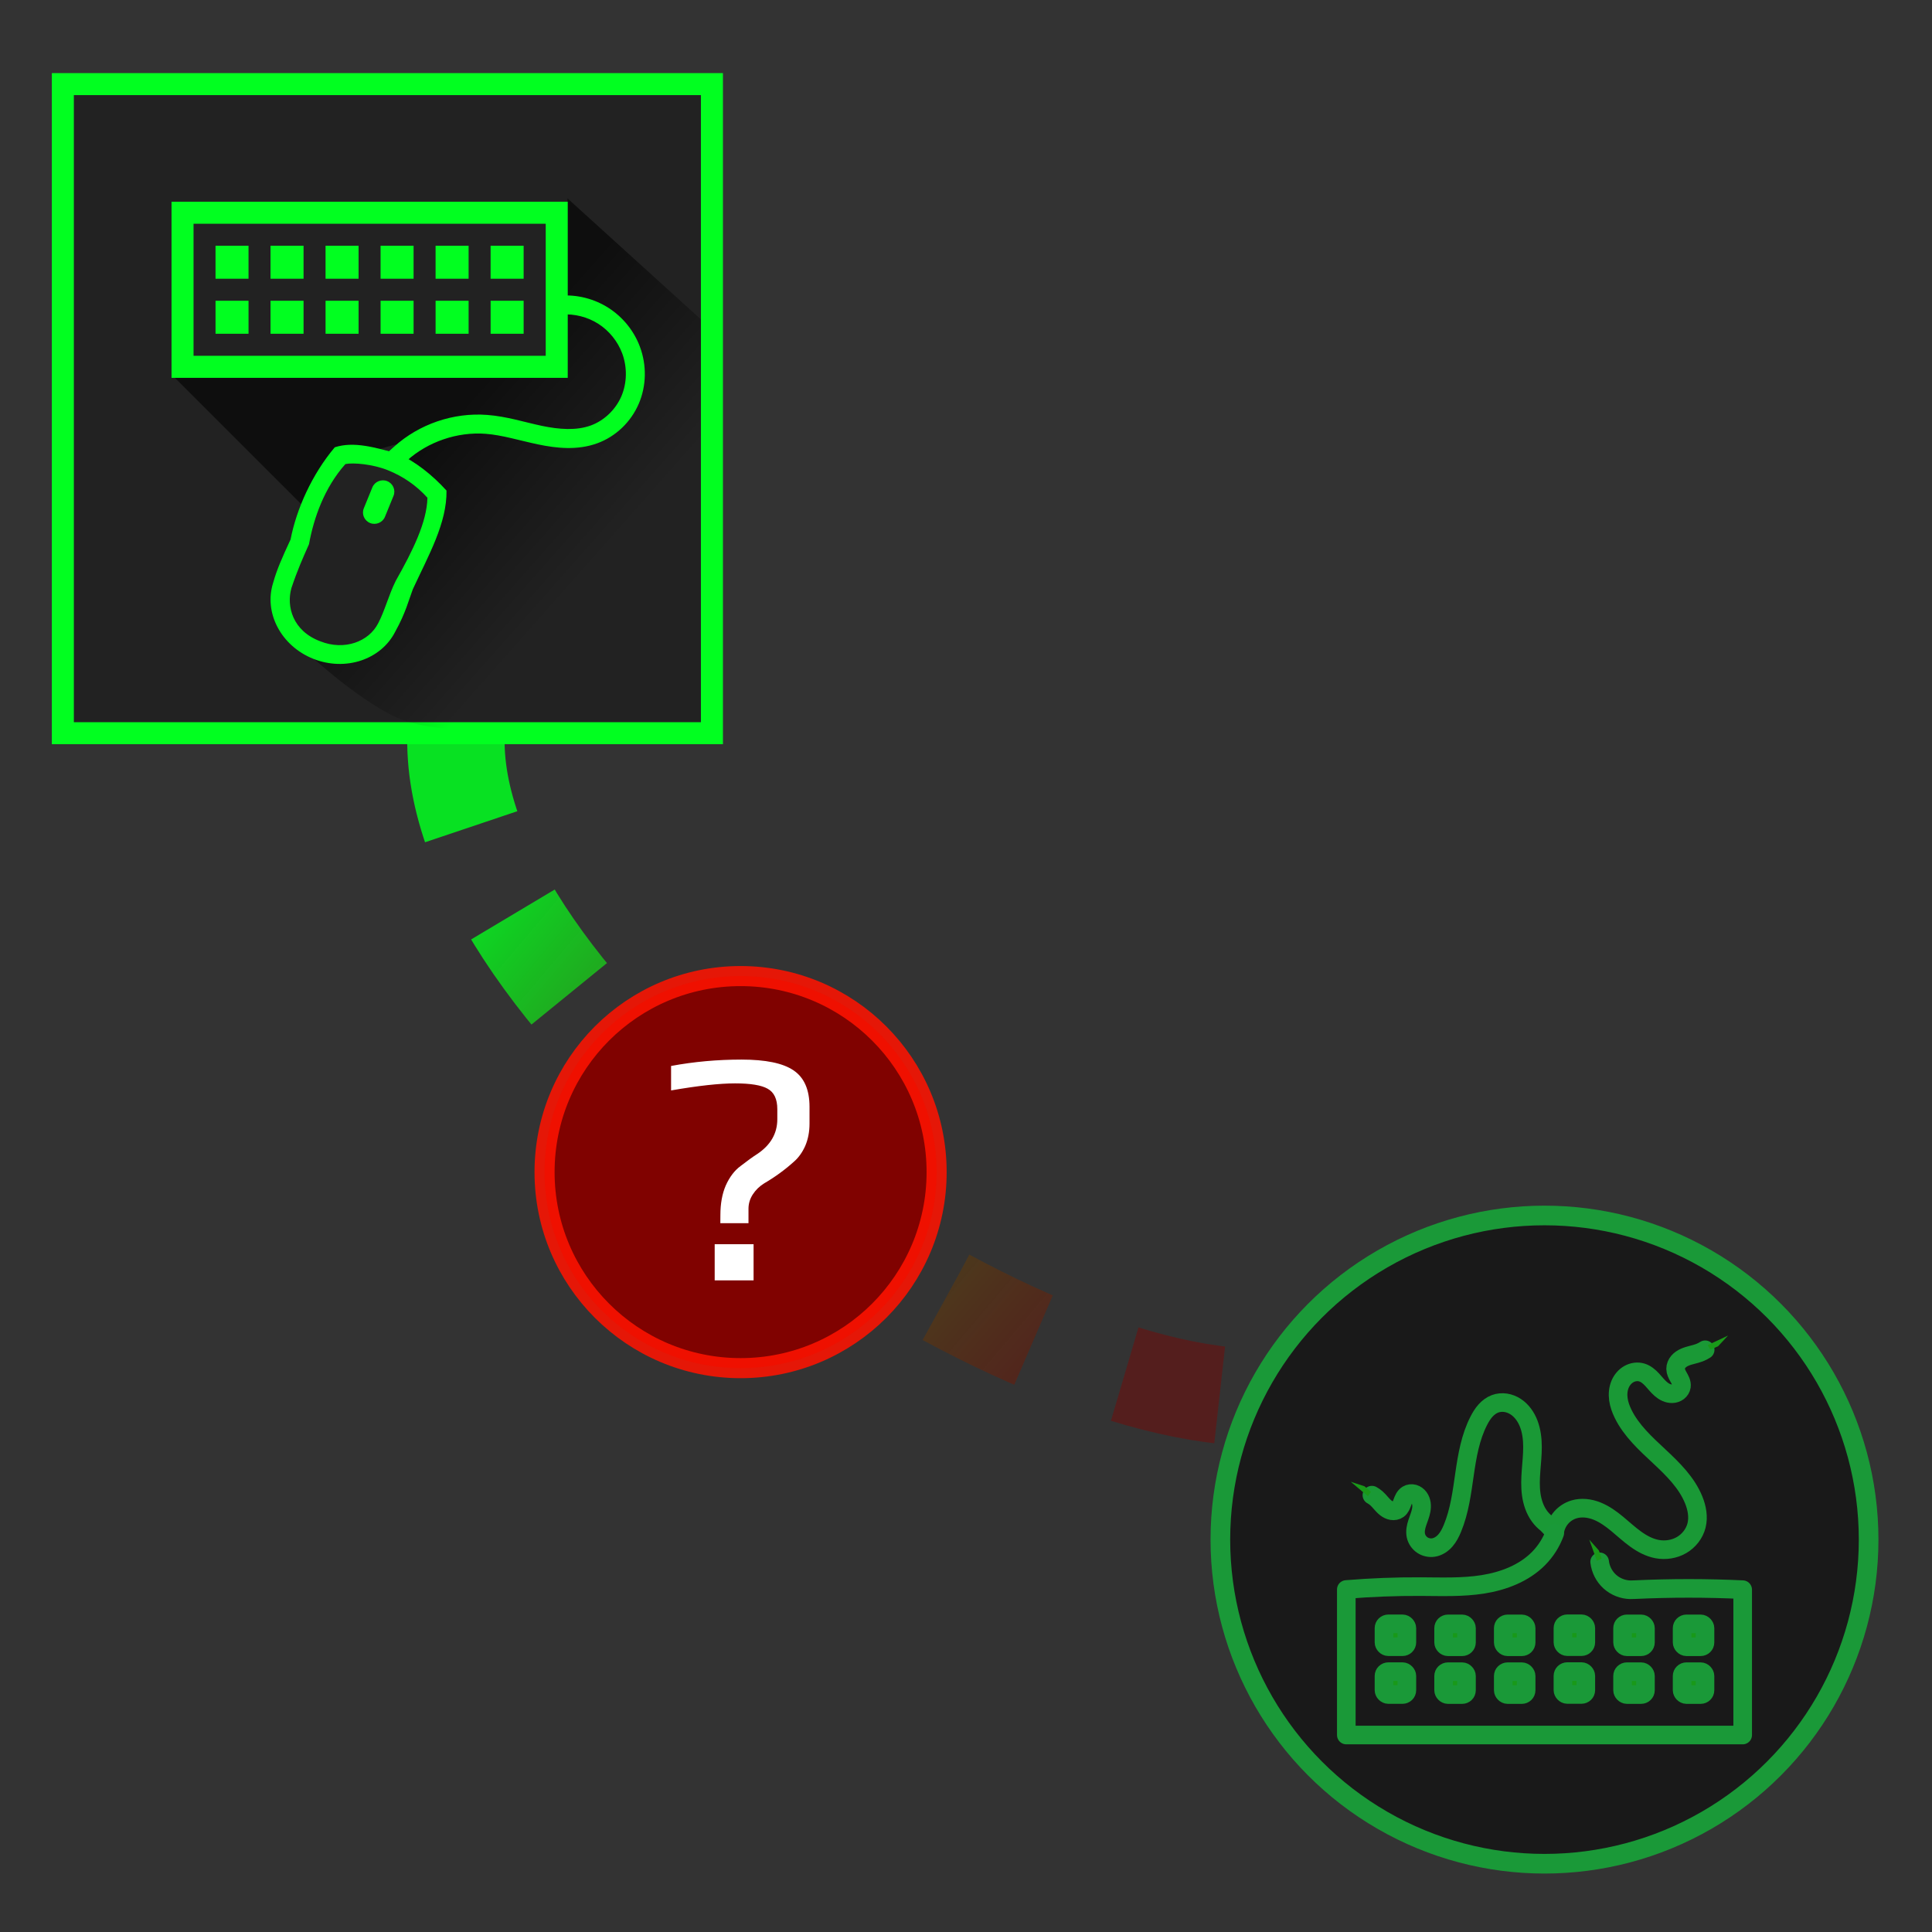 <?xml version="1.0" encoding="UTF-8" standalone="no"?>
<!-- Created with Inkscape (http://www.inkscape.org/) -->

<svg
   xmlns:dc="http://purl.org/dc/elements/1.1/"
   xmlns:cc="http://creativecommons.org/ns#"
   xmlns:rdf="http://www.w3.org/1999/02/22-rdf-syntax-ns#"
   xmlns:svg="http://www.w3.org/2000/svg"
   xmlns="http://www.w3.org/2000/svg"
   xmlns:xlink="http://www.w3.org/1999/xlink"
   xmlns:sodipodi="http://sodipodi.sourceforge.net/DTD/sodipodi-0.dtd"
   xmlns:inkscape="http://www.inkscape.org/namespaces/inkscape"
   width="150"
   height="150"
   viewBox="0 0 39.688 39.688"
   version="1.1"
   id="svg8"
   inkscape:version="0.92.3 (unknown)"
   sodipodi:docname="daemon-missing.svg">
  <rect x="0" y="0" width="39.688" height="39.688" fill="#333333" stroke="none"/>
  <defs
     id="defs2">
    <linearGradient
       inkscape:collect="always"
       id="linearGradient1676">
      <stop
         style="stop-color:#01ff20;stop-opacity:1"
         offset="0"
         id="stop1672" />
      <stop
         style="stop-color:#800200;stop-opacity:0.502"
         offset="1"
         id="stop1674" />
    </linearGradient>
    <inkscape:path-effect
       is_visible="true"
       id="path-effect4835"
       effect="spiro" />
    <inkscape:path-effect
       is_visible="true"
       id="path-effect4745"
       effect="spiro" />
    <marker
       inkscape:isstock="true"
       style="overflow:visible"
       id="Arrow1Lstart"
       refX="0"
       refY="0"
       orient="auto"
       inkscape:stockid="Arrow1Lstart">
      <path
         inkscape:connector-curvature="0"
         transform="matrix(0.8,0,0,0.8,10,0)"
         style="fill:#00ff00;fill-opacity:1;fill-rule:evenodd;stroke:#000000;stroke-width:1pt;stroke-opacity:1"
         d="M 0,0 5,-5 -12.5,0 5,5 0,0 Z"
         id="path4461" />
    </marker>
    <inkscape:path-effect
       is_visible="true"
       id="path-effect4224"
       effect="spiro" />
    <inkscape:path-effect
       is_visible="true"
       id="path-effect4161"
       effect="spiro" />
    <inkscape:path-effect
       is_visible="true"
       id="path-effect4161-4"
       effect="spiro" />
    <inkscape:path-effect
       is_visible="true"
       id="path-effect4161-4-5"
       effect="spiro" />
    <inkscape:path-effect
       is_visible="true"
       id="path-effect4745-0"
       effect="spiro" />
    <inkscape:path-effect
       is_visible="true"
       id="path-effect4745-00"
       effect="spiro" />
    <inkscape:path-effect
       is_visible="true"
       id="path-effect4161-4-0"
       effect="spiro" />
    <inkscape:path-effect
       is_visible="true"
       id="path-effect4835-7"
       effect="spiro" />
    <inkscape:path-effect
       is_visible="true"
       id="path-effect4745-5"
       effect="spiro" />
    <marker
       inkscape:isstock="true"
       style="overflow:visible"
       id="Arrow1Lstart-3"
       refX="0"
       refY="0"
       orient="auto"
       inkscape:stockid="Arrow1Lstart">
      <path
         inkscape:connector-curvature="0"
         transform="matrix(0.8,0,0,0.8,10,0)"
         style="fill:#00ff00;fill-opacity:1;fill-rule:evenodd;stroke:#000000;stroke-width:1pt;stroke-opacity:1"
         d="M 0,0 5,-5 -12.5,0 5,5 0,0 Z"
         id="path4461-5" />
    </marker>
    <inkscape:path-effect
       is_visible="true"
       id="path-effect4224-6"
       effect="spiro" />
    <inkscape:path-effect
       is_visible="true"
       id="path-effect4161-2"
       effect="spiro" />
    <inkscape:path-effect
       is_visible="true"
       id="path-effect4161-4-9"
       effect="spiro" />
    <inkscape:path-effect
       is_visible="true"
       id="path-effect4161-4-5-1"
       effect="spiro" />
    <inkscape:path-effect
       is_visible="true"
       id="path-effect4745-0-2"
       effect="spiro" />
    <inkscape:path-effect
       is_visible="true"
       id="path-effect4745-00-7"
       effect="spiro" />
    <inkscape:path-effect
       is_visible="true"
       id="path-effect4161-4-0-0"
       effect="spiro" />
    <inkscape:path-effect
       is_visible="true"
       id="path-effect4161-2-7"
       effect="spiro" />
    <inkscape:path-effect
       is_visible="true"
       id="path-effect4161-4-9-8"
       effect="spiro" />
    <inkscape:path-effect
       is_visible="true"
       id="path-effect4224-6-4"
       effect="spiro" />
    <inkscape:path-effect
       is_visible="true"
       id="path-effect4745-5-5"
       effect="spiro" />
    <inkscape:path-effect
       is_visible="true"
       id="path-effect4745-0-2-0"
       effect="spiro" />
    <inkscape:path-effect
       is_visible="true"
       id="path-effect4745-00-7-3"
       effect="spiro" />
    <linearGradient
       id="linearGradient4555">
      <stop
         offset="0"
         style="stop-color:#01ff1e;stop-opacity:1"
         id="stop4557" />
      <stop
         offset="1"
         style="stop-color:#5a5a5a"
         id="stop4559" />
    </linearGradient>
    <inkscape:perspective
       id="perspective4436"
       inkscape:persp3d-origin="141.00001 : 93.999997 : 1"
       inkscape:vp_z="282.00003 : 141 : 1"
       inkscape:vp_y="0 : 1000 : 0"
       inkscape:vp_x="0 : 141 : 1"
       sodipodi:type="inkscape:persp3d" />
    <inkscape:path-effect
       is_visible="true"
       id="path-effect4343"
       effect="spiro" />
    <inkscape:path-effect
       is_visible="true"
       id="path-effect4319"
       effect="spiro" />
    <inkscape:path-effect
       is_visible="true"
       id="path-effect4315"
       effect="spiro" />
    <linearGradient
       inkscape:collect="always"
       id="linearGradient4616">
      <stop
         style="stop-color:#ff0000;stop-opacity:1"
         offset="0"
         id="stop4618" />
      <stop
         id="stop4620"
         offset="0.25"
         style="stop-color:#ffff00;stop-opacity:1" />
      <stop
         id="stop4622"
         offset="0.5"
         style="stop-color:#00ffff;stop-opacity:1" />
      <stop
         style="stop-color:#0000ff;stop-opacity:1"
         offset="0.75"
         id="stop4624" />
      <stop
         style="stop-color:#ff00ff;stop-opacity:1"
         offset="1"
         id="stop4626" />
    </linearGradient>
    <marker
       inkscape:isstock="true"
       style="overflow:visible"
       id="marker4576"
       refX="0.0"
       refY="0.0"
       orient="auto"
       inkscape:stockid="DotL">
      <path
         transform="scale(0.8) translate(7.4, 1)"
         style="fill-rule:evenodd;stroke:#000000;stroke-width:1.0pt"
         d="M -2.5,-1.0 C -2.5,1.76 -4.74,4.0 -7.5,4.0 C -10.26,4.0 -12.5,1.76 -12.5,-1.0 C -12.5,-3.76 -10.26,-6.0 -7.5,-6.0 C -4.74,-6.0 -2.5,-3.76 -2.5,-1.0 z "
         id="path4578" />
    </marker>
    <marker
       inkscape:isstock="true"
       style="overflow:visible"
       id="DotL"
       refX="0.0"
       refY="0.0"
       orient="auto"
       inkscape:stockid="DotL">
      <path
         transform="scale(0.8) translate(7.4, 1)"
         style="fill-rule:evenodd;stroke:#000000;stroke-width:1.0pt"
         d="M -2.5,-1.0 C -2.5,1.76 -4.74,4.0 -7.5,4.0 C -10.26,4.0 -12.5,1.76 -12.5,-1.0 C -12.5,-3.76 -10.26,-6.0 -7.5,-6.0 C -4.74,-6.0 -2.5,-3.76 -2.5,-1.0 z "
         id="path4286" />
    </marker>
    <marker
       inkscape:isstock="true"
       style="overflow:visible;"
       id="Arrow1Lend"
       refX="0.0"
       refY="0.0"
       orient="auto"
       inkscape:stockid="Arrow1Lend">
      <path
         transform="scale(0.8) rotate(180) translate(12.5,0)"
         style="fill-rule:evenodd;stroke:#000000;stroke-width:1.0pt;"
         d="M 0.0,0.0 L 5.0,-5.0 L -12.5,0.0 L 5.0,5.0 L 0.0,0.0 z "
         id="path4228" />
    </marker>
    <marker
       inkscape:isstock="true"
       style="overflow:visible"
       id="marker4496"
       refX="0.0"
       refY="0.0"
       orient="auto"
       inkscape:stockid="Arrow1Lstart">
      <path
         transform="scale(0.8) translate(12.5,0)"
         style="fill-rule:evenodd;stroke:#000000;stroke-width:1.0pt"
         d="M 0.0,0.0 L 5.0,-5.0 L -12.5,0.0 L 5.0,5.0 L 0.0,0.0 z "
         id="path4498" />
    </marker>
    <marker
       inkscape:isstock="true"
       style="overflow:visible"
       id="marker4481"
       refX="0.0"
       refY="0.0"
       orient="auto"
       inkscape:stockid="Arrow1Lstart">
      <path
         transform="scale(0.8) translate(12.5,0)"
         style="fill-rule:evenodd;stroke:#000000;stroke-width:1.0pt"
         d="M 0.0,0.0 L 5.0,-5.0 L -12.5,0.0 L 5.0,5.0 L 0.0,0.0 z "
         id="path4225" />
    </marker>
    <inkscape:path-effect
       is_visible="true"
       id="path-effect4835-6"
       effect="spiro" />
    <inkscape:path-effect
       is_visible="true"
       id="path-effect4745-1"
       effect="spiro" />
    <marker
       inkscape:isstock="true"
       style="overflow:visible"
       id="Arrow1Lstart-0"
       refX="0"
       refY="0"
       orient="auto"
       inkscape:stockid="Arrow1Lstart">
      <path
         inkscape:connector-curvature="0"
         transform="matrix(0.8,0,0,0.8,10,0)"
         style="fill:#00ff00;fill-opacity:1;fill-rule:evenodd;stroke:#000000;stroke-width:1pt;stroke-opacity:1"
         d="M 0,0 5,-5 -12.5,0 5,5 0,0 Z"
         id="path4461-6" />
    </marker>
    <inkscape:path-effect
       is_visible="true"
       id="path-effect4224-3"
       effect="spiro" />
    <inkscape:path-effect
       is_visible="true"
       id="path-effect4161-20"
       effect="spiro" />
    <inkscape:path-effect
       is_visible="true"
       id="path-effect4161-4-6"
       effect="spiro" />
    <inkscape:path-effect
       is_visible="true"
       id="path-effect4161-4-5-15"
       effect="spiro" />
    <inkscape:path-effect
       is_visible="true"
       id="path-effect4745-0-5"
       effect="spiro" />
    <inkscape:path-effect
       is_visible="true"
       id="path-effect4745-00-4"
       effect="spiro" />
    <inkscape:path-effect
       is_visible="true"
       id="path-effect4161-4-0-7"
       effect="spiro" />
    <linearGradient
       id="linearGradient4190">
      <stop
         id="stop4192"
         offset="0" />
      <stop
         id="stop4194"
         style="stop-opacity:0"
         offset="1" />
    </linearGradient>
    <linearGradient
       id="linearGradient7603">
      <stop
         id="stop7605"
         style="stop-color:#afafaf"
         offset="0" />
      <stop
         id="stop7607"
         style="stop-color:#5a5a5a"
         offset="1" />
    </linearGradient>
    <linearGradient
       id="linearGradient4135"
       y2="44.5"
       xlink:href="#linearGradient7603"
       gradientUnits="userSpaceOnUse"
       x2="24.5"
       y1="3"
       x1="24.5" />
    <radialGradient
       id="radialGradient4143"
       gradientUnits="userSpaceOnUse"
       cy="10.895"
       cx="23.528"
       gradientTransform="matrix(1.389,-2.8719e-7,4.4279e-7,2.141,-9.15,-13.541)"
       r="2.5">
      <stop
         id="stop4576"
         style="stop-color:#828282"
         offset="0" />
      <stop
         id="stop4578"
         style="stop-color:#646662"
         offset="1" />
    </radialGradient>
    <radialGradient
       id="radialGradient4172"
       gradientUnits="userSpaceOnUse"
       cy="16.539"
       cx="16.184"
       gradientTransform="matrix(4.319,-0.086,0.06,3.042,-54.725,-36.555)"
       r="13.477">
      <stop
         id="stop6546"
         style="stop-color:#fafafa"
         offset="0" />
      <stop
         id="stop6548"
         style="stop-color:#c8c8c8"
         offset="1" />
    </radialGradient>
    <linearGradient
       id="linearGradient4174"
       y2="45"
       xlink:href="#linearGradient7603"
       gradientUnits="userSpaceOnUse"
       x2="24.5"
       y1="3"
       x1="24.559" />
    <linearGradient
       xlink:href="#linearGradient4616"
       gradientTransform="translate(-3.221,-4.985)"
       id="linearGradient4188"
       y2="44"
       gradientUnits="userSpaceOnUse"
       x2="24.559"
       y1="4.11"
       x1="23.823">
      <stop
         id="stop6969"
         style="stop-color:#fff"
         offset="0" />
      <stop
         id="stop6971"
         style="stop-color:#fff;stop-opacity:0"
         offset="1" />
    </linearGradient>
    <linearGradient
       id="linearGradient4198"
       y2="34"
       xlink:href="#linearGradient4190"
       gradientUnits="userSpaceOnUse"
       x2="13"
       y1="33"
       x1="16" />
    <linearGradient
       id="linearGradient4206"
       y2="34"
       xlink:href="#linearGradient4190"
       gradientUnits="userSpaceOnUse"
       x2="36"
       y1="33.05"
       x1="32.99" />
    <radialGradient
       id="radialGradient3626"
       xlink:href="#linearGradient4190"
       gradientUnits="userSpaceOnUse"
       cy="34.157"
       cx="4.602"
       gradientTransform="matrix(1,0,0,0.746,0,8.687)"
       r="8.341" />
    <linearGradient
       gradientTransform="matrix(0.799,0,0,0.799,169.741,1042.388)"
       x1="23.823"
       y1="4.11"
       x2="24.559"
       gradientUnits="userSpaceOnUse"
       y2="44"
       id="linearGradient4188-6">
      <stop
         offset="0"
         style="stop-color:#fff"
         id="stop6969-2" />
      <stop
         offset="1"
         style="stop-color:#fff;stop-opacity:0"
         id="stop6971-6" />
    </linearGradient>
    <radialGradient
       r="2.5"
       gradientTransform="matrix(2.072,-4.2835592e-7,6.6043984e-7,3.194,85.291,997.872)"
       cx="23.528"
       cy="10.895"
       gradientUnits="userSpaceOnUse"
       id="radialGradient4143-8">
      <stop
         offset="0"
         style="stop-color:#828282"
         id="stop4576-7" />
      <stop
         offset="1"
         style="stop-color:#646662"
         id="stop4578-9" />
    </radialGradient>
    <linearGradient
       x1="24.5"
       y1="3"
       x2="24.5"
       gradientUnits="userSpaceOnUse"
       xlink:href="#linearGradient4555"
       y2="44.5"
       id="linearGradient4135-2"
       gradientTransform="matrix(1.492,0,0,1.492,98.939,1018.069)" />
    <inkscape:perspective
       id="perspective4436-3"
       inkscape:persp3d-origin="141.00001 : 93.999997 : 1"
       inkscape:vp_z="282.00003 : 141 : 1"
       inkscape:vp_y="0 : 1000 : 0"
       inkscape:vp_x="0 : 141 : 1"
       sodipodi:type="inkscape:persp3d" />
    <inkscape:path-effect
       is_visible="true"
       id="path-effect4343-7"
       effect="spiro" />
    <inkscape:path-effect
       is_visible="true"
       id="path-effect4319-4"
       effect="spiro" />
    <inkscape:path-effect
       is_visible="true"
       id="path-effect4315-5"
       effect="spiro" />
    <marker
       inkscape:isstock="true"
       style="overflow:visible"
       id="marker4576-4"
       refX="0.0"
       refY="0.0"
       orient="auto"
       inkscape:stockid="DotL">
      <path
         transform="scale(0.8) translate(7.4, 1)"
         style="fill-rule:evenodd;stroke:#000000;stroke-width:1.0pt"
         d="M -2.5,-1.0 C -2.5,1.76 -4.74,4.0 -7.5,4.0 C -10.26,4.0 -12.5,1.76 -12.5,-1.0 C -12.5,-3.76 -10.26,-6.0 -7.5,-6.0 C -4.74,-6.0 -2.5,-3.76 -2.5,-1.0 z "
         id="path4578-3" />
    </marker>
    <marker
       inkscape:isstock="true"
       style="overflow:visible"
       id="DotL-0"
       refX="0.0"
       refY="0.0"
       orient="auto"
       inkscape:stockid="DotL">
      <path
         transform="scale(0.8) translate(7.4, 1)"
         style="fill-rule:evenodd;stroke:#000000;stroke-width:1.0pt"
         d="M -2.5,-1.0 C -2.5,1.76 -4.74,4.0 -7.5,4.0 C -10.26,4.0 -12.5,1.76 -12.5,-1.0 C -12.5,-3.76 -10.26,-6.0 -7.5,-6.0 C -4.74,-6.0 -2.5,-3.76 -2.5,-1.0 z "
         id="path4286-7" />
    </marker>
    <marker
       inkscape:isstock="true"
       style="overflow:visible;"
       id="Arrow1Lend-8"
       refX="0.0"
       refY="0.0"
       orient="auto"
       inkscape:stockid="Arrow1Lend">
      <path
         transform="scale(0.8) rotate(180) translate(12.5,0)"
         style="fill-rule:evenodd;stroke:#000000;stroke-width:1.0pt;"
         d="M 0.0,0.0 L 5.0,-5.0 L -12.5,0.0 L 5.0,5.0 L 0.0,0.0 z "
         id="path4228-6" />
    </marker>
    <marker
       inkscape:isstock="true"
       style="overflow:visible"
       id="marker4496-8"
       refX="0.0"
       refY="0.0"
       orient="auto"
       inkscape:stockid="Arrow1Lstart">
      <path
         transform="scale(0.8) translate(12.5,0)"
         style="fill-rule:evenodd;stroke:#000000;stroke-width:1.0pt"
         d="M 0.0,0.0 L 5.0,-5.0 L -12.5,0.0 L 5.0,5.0 L 0.0,0.0 z "
         id="path4498-8" />
    </marker>
    <marker
       inkscape:isstock="true"
       style="overflow:visible"
       id="marker4481-4"
       refX="0.0"
       refY="0.0"
       orient="auto"
       inkscape:stockid="Arrow1Lstart">
      <path
         transform="scale(0.8) translate(12.5,0)"
         style="fill-rule:evenodd;stroke:#000000;stroke-width:1.0pt"
         d="M 0.0,0.0 L 5.0,-5.0 L -12.5,0.0 L 5.0,5.0 L 0.0,0.0 z "
         id="path4225-3" />
    </marker>
    <inkscape:path-effect
       is_visible="true"
       id="path-effect4835-1"
       effect="spiro" />
    <inkscape:path-effect
       is_visible="true"
       id="path-effect4745-4"
       effect="spiro" />
    <marker
       inkscape:isstock="true"
       style="overflow:visible"
       id="Arrow1Lstart-9"
       refX="0"
       refY="0"
       orient="auto"
       inkscape:stockid="Arrow1Lstart">
      <path
         inkscape:connector-curvature="0"
         transform="matrix(0.8,0,0,0.8,10,0)"
         style="fill:#00ff00;fill-opacity:1;fill-rule:evenodd;stroke:#000000;stroke-width:1pt;stroke-opacity:1"
         d="M 0,0 5,-5 -12.5,0 5,5 0,0 Z"
         id="path4461-2" />
    </marker>
    <inkscape:path-effect
       is_visible="true"
       id="path-effect4224-0"
       effect="spiro" />
    <inkscape:path-effect
       is_visible="true"
       id="path-effect4161-6"
       effect="spiro" />
    <inkscape:path-effect
       is_visible="true"
       id="path-effect4161-4-8"
       effect="spiro" />
    <inkscape:path-effect
       is_visible="true"
       id="path-effect4161-4-5-9"
       effect="spiro" />
    <inkscape:path-effect
       is_visible="true"
       id="path-effect4745-0-26"
       effect="spiro" />
    <inkscape:path-effect
       is_visible="true"
       id="path-effect4745-00-6"
       effect="spiro" />
    <inkscape:path-effect
       is_visible="true"
       id="path-effect4161-4-0-4"
       effect="spiro" />
    <radialGradient
       id="radialGradient4143-87"
       gradientUnits="userSpaceOnUse"
       cy="10.895"
       cx="23.528"
       gradientTransform="matrix(1.389,-2.8719e-7,4.4279e-7,2.141,-9.15,-13.541)"
       r="2.5">
      <stop
         id="stop4576-1"
         style="stop-color:#828282"
         offset="0" />
      <stop
         id="stop4578-7"
         style="stop-color:#646662"
         offset="1" />
    </radialGradient>
    <radialGradient
       id="radialGradient4172-2"
       gradientUnits="userSpaceOnUse"
       cy="16.539"
       cx="16.184"
       gradientTransform="matrix(4.319,-0.086,0.06,3.042,-54.725,-36.555)"
       r="13.477">
      <stop
         id="stop6546-7"
         style="stop-color:#fafafa"
         offset="0" />
      <stop
         id="stop6548-2"
         style="stop-color:#c8c8c8"
         offset="1" />
    </radialGradient>
    <radialGradient
       id="radialGradient3626-0"
       xlink:href="#linearGradient4190"
       gradientUnits="userSpaceOnUse"
       cy="34.157"
       cx="4.602"
       gradientTransform="matrix(1,0,0,0.746,0,8.687)"
       r="8.341" />
    <radialGradient
       r="2.5"
       gradientTransform="matrix(2.072,-4.2835592e-7,6.6043984e-7,3.194,85.291,997.872)"
       cx="23.528"
       cy="10.895"
       gradientUnits="userSpaceOnUse"
       id="radialGradient4143-8-5">
      <stop
         offset="0"
         style="stop-color:#828282"
         id="stop4576-7-9" />
      <stop
         offset="1"
         style="stop-color:#646662"
         id="stop4578-9-4" />
    </radialGradient>
    <linearGradient
       inkscape:collect="always"
       xlink:href="#linearGradient1676"
       id="linearGradient1678"
       x1="32.613"
       y1="273.055"
       x2="20.057"
       y2="283.69"
       gradientUnits="userSpaceOnUse"
       gradientTransform="matrix(-1,0,0,1,44.519,-0.198)" />
    <linearGradient
       id="linearGradient4777"
       inkscape:collect="always">
      <stop
         id="stop4773"
         offset="0"
         style="stop-color:#000000;stop-opacity:0.576" />
      <stop
         style="stop-color:#000000;stop-opacity:0.576;"
         offset="0.478"
         id="stop4782" />
      <stop
         id="stop4775"
         offset="1"
         style="stop-color:#000000;stop-opacity:0;" />
    </linearGradient>
    <linearGradient
       y2="923.408"
       x2="221.895"
       y1="923.408"
       x1="47.922"
       gradientUnits="userSpaceOnUse"
       id="linearGradient4730"
       xlink:href="#linearGradient4616"
       inkscape:collect="always" />
    <linearGradient
       gradientTransform="translate(-1.126,-1.612)"
       gradientUnits="userSpaceOnUse"
       y2="1017.362"
       x2="69"
       y1="994.362"
       x1="43"
       id="linearGradient4779"
       xlink:href="#linearGradient4777"
       inkscape:collect="always" />
    <linearGradient
       inkscape:collect="always"
       xlink:href="#linearGradient4616"
       id="linearGradient1810"
       gradientUnits="userSpaceOnUse"
       x1="47.922"
       y1="923.408"
       x2="221.895"
       y2="923.408" />
    <linearGradient
       inkscape:collect="always"
       xlink:href="#linearGradient4616"
       id="linearGradient1812"
       gradientUnits="userSpaceOnUse"
       x1="47.922"
       y1="923.408"
       x2="221.895"
       y2="923.408" />
    <linearGradient
       inkscape:collect="always"
       xlink:href="#linearGradient4616"
       id="linearGradient1814"
       gradientUnits="userSpaceOnUse"
       x1="47.922"
       y1="923.408"
       x2="221.895"
       y2="923.408" />
    <linearGradient
       inkscape:collect="always"
       xlink:href="#linearGradient4616"
       id="linearGradient1816"
       gradientUnits="userSpaceOnUse"
       x1="47.922"
       y1="923.408"
       x2="221.895"
       y2="923.408" />
    <linearGradient
       inkscape:collect="always"
       xlink:href="#linearGradient4616"
       id="linearGradient1818"
       gradientUnits="userSpaceOnUse"
       x1="47.922"
       y1="923.408"
       x2="221.895"
       y2="923.408" />
    <linearGradient
       inkscape:collect="always"
       xlink:href="#linearGradient4616"
       id="linearGradient1820"
       gradientUnits="userSpaceOnUse"
       x1="47.922"
       y1="923.408"
       x2="221.895"
       y2="923.408" />
    <inkscape:path-effect
       is_visible="true"
       id="path-effect4835-3"
       effect="spiro" />
    <inkscape:path-effect
       is_visible="true"
       id="path-effect4745-9"
       effect="spiro" />
    <marker
       inkscape:isstock="true"
       style="overflow:visible"
       id="Arrow1Lstart-4"
       refX="0"
       refY="0"
       orient="auto"
       inkscape:stockid="Arrow1Lstart">
      <path
         inkscape:connector-curvature="0"
         transform="matrix(0.8,0,0,0.8,10,0)"
         style="fill:#00ff00;fill-opacity:1;fill-rule:evenodd;stroke:#000000;stroke-width:1pt;stroke-opacity:1"
         d="M 0,0 5,-5 -12.5,0 5,5 0,0 Z"
         id="path4461-8" />
    </marker>
    <inkscape:path-effect
       is_visible="true"
       id="path-effect4224-1"
       effect="spiro" />
    <inkscape:path-effect
       is_visible="true"
       id="path-effect4161-29"
       effect="spiro" />
    <inkscape:path-effect
       is_visible="true"
       id="path-effect4161-4-3"
       effect="spiro" />
    <inkscape:path-effect
       is_visible="true"
       id="path-effect4161-4-5-90"
       effect="spiro" />
    <inkscape:path-effect
       is_visible="true"
       id="path-effect4745-0-8"
       effect="spiro" />
    <inkscape:path-effect
       is_visible="true"
       id="path-effect4745-00-8"
       effect="spiro" />
    <inkscape:path-effect
       is_visible="true"
       id="path-effect4161-4-0-5"
       effect="spiro" />
  </defs>
  <sodipodi:namedview
     id="base"
     pagecolor="#ffffff"
     bordercolor="#666666"
     borderopacity="1.0"
     inkscape:pageopacity="0.0"
     inkscape:pageshadow="2"
     inkscape:zoom="2.8284271"
     inkscape:cx="142.8319"
     inkscape:cy="41.519968"
     inkscape:document-units="mm"
     inkscape:current-layer="layer1"
     showgrid="false"
     units="px" />
  <g
     inkscape:label="Layer 1"
     inkscape:groupmode="layer"
     id="layer1"
     transform="translate(0,-257.312)">
    <path
       style="fill:none;fill-rule:evenodd;stroke:url(#linearGradient1678);stroke-width:2;stroke-linecap:butt;stroke-linejoin:round;stroke-miterlimit:4;stroke-dasharray:2, 2;stroke-dashoffset:0;stroke-opacity:0.854;paint-order:normal"
       d="m 9.37,272.331 c -0.257,5.546 10.295,13.294 16.076,13.671"
       id="path1666"
       inkscape:connector-curvature="0"
       sodipodi:nodetypes="cc" />
    <g
       id="g1740"
       transform="matrix(0.5,0,0,0.5,-12.45,139.755)">
      <circle
         style="fill:#800200;stroke:#ff1301;stroke-width:0.825;stroke-linecap:round;stroke-linejoin:round;stroke-opacity:0.869"
         r="8.054"
         cx="55.327"
         cy="283.27"
         id="path1348" />
      <g
         transform="matrix(2.52,0,0,2.52,-21.909,-413.998)"
         aria-label="?"
         style="font-style:normal;font-weight:normal;font-size:5.464px;line-height:125%;font-family:sans-serif;letter-spacing:0px;word-spacing:0px;fill:#ffffff;fill-opacity:1;stroke:none;stroke-width:0.137px;stroke-linecap:butt;stroke-linejoin:miter;stroke-opacity:1"
         id="text1684-9">
        <path
           inkscape:connector-curvature="0"
           d="m 30.32,277.394 q 0,-0.279 0.087,-0.481 0.093,-0.208 0.24,-0.317 0.169,-0.131 0.273,-0.197 0.328,-0.219 0.328,-0.568 v -0.164 q 0,-0.246 -0.158,-0.333 -0.153,-0.087 -0.53,-0.087 -0.383,0 -1.044,0.115 v -0.399 q 0.557,-0.104 1.148,-0.104 0.59,0 0.847,0.175 0.262,0.175 0.262,0.596 v 0.273 q 0,0.202 -0.071,0.366 -0.071,0.158 -0.186,0.257 -0.219,0.197 -0.481,0.35 -0.115,0.071 -0.186,0.18 -0.071,0.109 -0.071,0.235 v 0.235 h -0.459 z m -0.093,0.475 h 0.634 v 0.59 h -0.634 z"
           style="font-style:normal;font-variant:normal;font-weight:normal;font-stretch:normal;font-family:Play;-inkscape-font-specification:Play;fill:#ffffff;stroke-width:0.137px"
           id="path1686-1" />
      </g>
    </g>
    <g
       style="display:inline"
       transform="matrix(0.226,0,0,0.226,-2.099,38.156)"
       id="layer1-7"
       inkscape:label="Layer 1">
      <rect
         ry="1.5079687e-05"
         y="976.362"
         x="14"
         height="61"
         width="61"
         id="rect4523"
         style="opacity:1;fill:#01ff20;fill-opacity:1;stroke:none;stroke-width:1.721;stroke-linecap:square;stroke-linejoin:miter;stroke-miterlimit:4;stroke-dasharray:none" />
      <rect
         style="opacity:1;fill:#222222;fill-opacity:1;stroke:none;stroke-width:1.608;stroke-linecap:square;stroke-linejoin:miter;stroke-miterlimit:4;stroke-dasharray:none"
         id="rect4525"
         width="57"
         height="57"
         x="16"
         y="978.362"
         ry="1.4090854e-05" />
      <path
         sodipodi:nodetypes="cccccccccccsccc"
         inkscape:connector-curvature="0"
         id="path4771"
         d="M 60.874,987.751 V 1003.751 H 24.874 l 12.001,11.999 2.999,-4.999 c 3.533,0.955 7.532,-2.463 5.513,0.654 -0.328,0.645 3.96,2.372 3.486,2.346 l -2,7 -2,5.001 -2.999,2.999 -5.001,1e-4 c 0,0 5.897,5.578 9.658,6.619 8.517,2.356 26.46,-1.619 26.46,-1.619 l 0.007,-35 z"
         style="fill:url(#linearGradient4779);fill-opacity:1;fill-rule:evenodd;stroke:none;stroke-width:0.937px;stroke-linecap:butt;stroke-linejoin:miter;stroke-opacity:1" />
      <g
         transform="matrix(0.933,0,0,0.933,5.866,66.831)"
         id="g6498">
        <g
           id="g4778">
          <g
             id="g4564"
             transform="matrix(1.305,0,0,1.305,40.629,-297.145)"
             style="display:inline;opacity:0">
            <g
               transform="matrix(0.182,0,0,0.182,-23.79,814.027)"
               id="g4433-7"
               style="fill:none;stroke:url(#linearGradient4730);stroke-opacity:1">
              <g
                 id="g4380-6"
                 transform="translate(1.808)"
                 style="fill:#01ff1f;fill-opacity:1;stroke:url(#linearGradient1814);stroke-opacity:1">
                <g
                   transform="translate(0.074,-0.155)"
                   id="g4376-7"
                   style="fill:#ff5c00;fill-opacity:1;stroke:url(#linearGradient1812);stroke-opacity:1">
                  <g
                     id="g4373-3"
                     transform="translate(-1.384,0.134)"
                     style="fill:#ff5c00;fill-opacity:1;stroke:url(#linearGradient1810);stroke-opacity:1" />
                </g>
              </g>
              <g
                 id="g4380-9-6"
                 transform="translate(1.808,23.24)"
                 style="fill:#01ff1f;fill-opacity:1;stroke:url(#linearGradient1820);stroke-opacity:1">
                <g
                   transform="translate(0.074,-0.155)"
                   id="g4376-0-5"
                   style="fill:#ff6400;fill-opacity:1;stroke:url(#linearGradient1818);stroke-opacity:1">
                  <g
                     id="g4373-5-6"
                     transform="translate(-1.384,0.134)"
                     style="fill:#ff6400;fill-opacity:1;stroke:url(#linearGradient1816);stroke-opacity:1" />
                </g>
              </g>
            </g>
          </g>
          <path
             style="color:#000000;font-style:normal;font-variant:normal;font-weight:normal;font-stretch:normal;font-size:medium;line-height:normal;font-family:sans-serif;text-indent:0;text-align:start;text-decoration:none;text-decoration-line:none;text-decoration-style:solid;text-decoration-color:#000000;letter-spacing:normal;word-spacing:normal;text-transform:none;writing-mode:lr-tb;direction:ltr;baseline-shift:baseline;text-anchor:start;white-space:normal;clip-rule:nonzero;display:inline;overflow:visible;visibility:visible;opacity:1;isolation:auto;mix-blend-mode:normal;color-interpolation:sRGB;color-interpolation-filters:linearRGB;solid-color:#000000;solid-opacity:1;fill:#01ff20;fill-opacity:1;fill-rule:evenodd;stroke:none;stroke-width:1.845;stroke-linecap:square;stroke-linejoin:miter;stroke-miterlimit:4;stroke-dasharray:none;stroke-dashoffset:0;stroke-opacity:1;color-rendering:auto;image-rendering:auto;shape-rendering:auto;text-rendering:auto;enable-background:accumulate"
             d="m 20.379,987.377 v 17.155 h 38.598 v -17.155 l -38.598,2e-5 z m 2.144,2.144 34.31,-2e-5 v 12.866 H 22.523 Z"
             id="path4222-5"
             inkscape:connector-curvature="0"
             sodipodi:nodetypes="ccccccccccc" />
          <path
             style="color:#000000;font-style:normal;font-variant:normal;font-weight:normal;font-stretch:normal;font-size:medium;line-height:normal;font-family:sans-serif;text-indent:0;text-align:start;text-decoration:none;text-decoration-line:none;text-decoration-style:solid;text-decoration-color:#000000;letter-spacing:normal;word-spacing:normal;text-transform:none;writing-mode:lr-tb;direction:ltr;baseline-shift:baseline;text-anchor:start;white-space:normal;clip-rule:nonzero;display:inline;overflow:visible;visibility:visible;opacity:1;isolation:auto;mix-blend-mode:normal;color-interpolation:sRGB;color-interpolation-filters:linearRGB;solid-color:#000000;solid-opacity:1;fill:#01ff1f;fill-opacity:1;fill-rule:evenodd;stroke:none;stroke-width:1.845;stroke-linecap:square;stroke-linejoin:round;stroke-miterlimit:4;stroke-dasharray:none;stroke-dashoffset:0;stroke-opacity:1;color-rendering:auto;image-rendering:auto;shape-rendering:auto;text-rendering:auto;enable-background:accumulate"
             d="m 58.373,998.367 c 1.247,-0.094 2.539,0.233 3.592,0.908 1.053,0.675 1.89,1.716 2.324,2.889 0.494,1.333 0.469,2.88 -0.088,4.172 -0.556,1.289 -1.67,2.362 -2.975,2.838 -1.413,0.516 -3.093,0.389 -4.762,0.039 -1.678,-0.351 -3.428,-0.924 -5.348,-1.068 -3.28,-0.247 -6.607,0.89 -9.051,3.092 l -0.686,0.617 1.234,1.371 0.686,-0.617 c 2.056,-1.852 4.919,-2.831 7.678,-2.623 1.629,0.123 3.302,0.655 5.107,1.033 1.814,0.38 3.844,0.595 5.773,-0.109 1.813,-0.662 3.279,-2.083 4.037,-3.842 0.757,-1.756 0.782,-3.766 0.123,-5.545 -0.577,-1.557 -1.661,-2.902 -3.059,-3.799 -1.398,-0.897 -3.07,-1.32 -4.727,-1.195 z"
             id="path4313-9"
             inkscape:connector-curvature="0"
             sodipodi:nodetypes="ccccccccccccccccccc" />
          <path
             style="color:#000000;font-style:normal;font-variant:normal;font-weight:normal;font-stretch:normal;font-size:medium;line-height:normal;font-family:sans-serif;text-indent:0;text-align:start;text-decoration:none;text-decoration-line:none;text-decoration-style:solid;text-decoration-color:#000000;letter-spacing:normal;word-spacing:normal;text-transform:none;writing-mode:lr-tb;direction:ltr;baseline-shift:baseline;text-anchor:start;white-space:normal;clip-rule:nonzero;display:inline;overflow:visible;visibility:visible;opacity:1;isolation:auto;mix-blend-mode:normal;color-interpolation:sRGB;color-interpolation-filters:linearRGB;solid-color:#000000;solid-opacity:1;fill:#01ff1f;fill-opacity:1;fill-rule:nonzero;stroke:none;stroke-width:1.847;stroke-linecap:butt;stroke-linejoin:miter;stroke-miterlimit:4;stroke-dasharray:none;stroke-dashoffset:0;stroke-opacity:1;color-rendering:auto;image-rendering:auto;shape-rendering:auto;text-rendering:auto;enable-background:accumulate"
             d="m 36.279,1011.302 c -2.204,2.623 -3.717,5.967 -4.304,8.98 -0.849,1.831 -1.33,2.913 -1.696,4.218 -0.932,2.925 0.78,6.157 3.905,7.405 3.127,1.249 6.618,0.088 7.998,-2.66 1.009,-1.813 1.312,-3.081 1.702,-4.111 1.555,-3.352 3.331,-6.457 3.284,-9.617 -1.377,-1.522 -3.112,-2.901 -4.785,-3.604 -2.125,-0.584 -4.243,-1.221 -6.104,-0.612 z m 9.03,4.911 c -0.045,2.36 -1.415,5.139 -3.088,8.1 -0.686,1.379 -1.067,2.912 -1.701,4.112 -0.912,1.823 -3.318,2.706 -5.642,1.778 -2.706,-1.01 -3.326,-3.415 -2.818,-5.194 0.597,-1.781 1.11,-2.917 1.71,-4.267 0.466,-2.561 1.504,-5.518 3.549,-7.81 0.78,-0.157 2.678,0.012 4.141,0.603 1.463,0.59 2.759,1.468 3.847,2.678 z"
             id="path4184-1-4"
             inkscape:connector-curvature="0"
             sodipodi:nodetypes="cccscccccccccccccc" />
          <path
             style="color:#000000;font-style:normal;font-variant:normal;font-weight:normal;font-stretch:normal;font-size:medium;line-height:normal;font-family:sans-serif;text-indent:0;text-align:start;text-decoration:none;text-decoration-line:none;text-decoration-style:solid;text-decoration-color:#000000;letter-spacing:normal;word-spacing:normal;text-transform:none;writing-mode:lr-tb;direction:ltr;baseline-shift:baseline;text-anchor:start;white-space:normal;clip-rule:nonzero;display:inline;overflow:visible;visibility:visible;opacity:1;isolation:auto;mix-blend-mode:normal;color-interpolation:sRGB;color-interpolation-filters:linearRGB;solid-color:#000000;solid-opacity:1;fill:#01ff1f;fill-opacity:1;fill-rule:nonzero;stroke:none;stroke-width:0.442;stroke-linecap:round;stroke-linejoin:round;stroke-miterlimit:4;stroke-dasharray:none;stroke-dashoffset:0;stroke-opacity:1;color-rendering:auto;image-rendering:auto;shape-rendering:auto;text-rendering:auto;enable-background:accumulate"
             d="m 41.391,1014.598 c -0.568,-0.227 -1.219,0.046 -1.448,0.608 l -0.833,2.04 c -0.229,0.561 0.048,1.205 0.615,1.432 0.568,0.227 1.218,-0.047 1.447,-0.608 l 0.833,-2.04 c 0.229,-0.561 -0.047,-1.205 -0.615,-1.431 z"
             id="rect3845-8"
             inkscape:connector-curvature="0"
             sodipodi:nodetypes="sssssss" />
          <path
             inkscape:connector-curvature="0"
             id="rect4718"
             transform="matrix(1.005,0,0,1.005,7.513,973.441)"
             d="m 17.066,18.131 v 3.199 h 3.199 v -3.199 z m 5.332,0 v 3.199 h 3.201 v -3.199 z m 5.334,0 v 3.199 h 3.201 v -3.199 z m 5.334,0 v 3.199 h 3.199 v -3.199 z m 5.332,0 v 3.199 h 3.201 v -3.199 z m 5.334,0 v 3.199 h 3.201 v -3.199 z m -26.666,5.334 v 3.199 h 3.199 v -3.199 z m 5.332,0 v 3.199 h 3.201 v -3.199 z m 5.334,0 v 3.199 h 3.201 v -3.199 z m 5.334,0 v 3.199 h 3.199 v -3.199 z m 5.332,0 v 3.199 h 3.201 v -3.199 z m 5.334,0 v 3.199 h 3.201 v -3.199 z"
             style="opacity:1;fill:#01ff20;fill-opacity:1;stroke:none;stroke-width:1.836;stroke-linecap:square;stroke-linejoin:miter;stroke-miterlimit:4;stroke-dasharray:none" />
        </g>
      </g>
    </g>
    <g
       transform="matrix(0.049,0,0,0.049,23.684,244.956)"
       id="layer1-9"
       inkscape:label="Layer 1"
       style="opacity:0.5">
      <g
         id="g2023"
         style="">
        <ellipse
           style="opacity:1;fill:#000000;fill-opacity:1;stroke:#01ff3d;stroke-width:8.233;stroke-linecap:round;stroke-linejoin:round;stroke-miterlimit:4;stroke-dasharray:none;stroke-dashoffset:0;stroke-opacity:1"
           id="path4837"
           cx="164.157"
           cy="897.617"
           rx="135.884"
           ry="135.884" />
        <g
           id="g4839-63"
           transform="translate(29.249,-25.648)"
           style="">
          <path
             sodipodi:nodetypes="cssssssssssscc"
             inkscape:connector-curvature="0"
             inkscape:original-d="m 62.555037,904.62769 c -0.33717,0.81205 0.688751,1.22568 1.896439,1.32727 1.207687,0.10158 8.732574,5.05966 9.122473,4.62345 0.779771,-0.8724 1.12967,-2.20093 1.713518,-2.81631 1.167694,-1.23076 0.729666,-3.48537 2.161913,-3.35688 1.607236,0.14419 2.389565,15.40924 3.551314,17.21404 1.161749,1.8048 4.901128,5.68514 7.369845,4.96321 2.468716,-0.72193 7.224626,-1.21824 7.950719,-8.07651 0.726093,-6.85828 10.056392,-44.93974 11.072922,-45.12021 1.01653,-0.18048 1.67001,-7.94114 6.75267,-7.03875 5.08265,0.90241 13.72316,5.64003 14.15881,8.34724 0.43566,2.70721 2.75915,36.05103 4.50178,38.75825 1.74262,2.70721 3.15851,3.20354 3.15851,3.20354 l 2.86408,2.99988"
             inkscape:path-effect="#path-effect4161-29"
             id="path4159"
             d="m 62.555,904.628 c 0.68,0.368 1.318,0.814 1.896,1.327 1.403,1.243 2.448,2.864 3.928,4.016 0.74,0.576 1.595,1.029 2.519,1.183 0.925,0.154 1.924,-0.015 2.675,-0.575 0.447,-0.333 0.791,-0.789 1.058,-1.279 0.267,-0.489 0.462,-1.014 0.655,-1.537 0.235,-0.637 0.469,-1.278 0.804,-1.868 0.335,-0.59 0.78,-1.133 1.358,-1.488 0.784,-0.482 1.776,-0.58 2.661,-0.329 0.885,0.251 1.659,0.835 2.204,1.576 0.545,0.741 0.869,1.631 1.001,2.542 0.132,0.91 0.077,1.841 -0.086,2.746 -0.327,1.81 -1.077,3.512 -1.651,5.259 -0.574,1.748 -0.975,3.624 -0.577,5.42 0.353,1.592 1.346,3.03 2.701,3.937 1.355,0.907 3.057,1.275 4.669,1.027 1.954,-0.302 3.699,-1.472 4.999,-2.962 1.3,-1.49 2.196,-3.287 2.952,-5.114 2.973,-7.184 3.955,-15.005 5.07,-22.699 1.115,-7.694 2.439,-15.512 6.003,-22.421 0.763,-1.479 1.631,-2.915 2.736,-4.159 1.105,-1.244 2.46,-2.293 4.017,-2.88 1.424,-0.537 2.989,-0.672 4.494,-0.445 1.505,0.227 2.948,0.812 4.22,1.647 2.544,1.67 4.357,4.302 5.444,7.145 1.183,3.091 1.564,6.438 1.571,9.747 0.007,3.309 -0.35,6.607 -0.597,9.907 -0.247,3.3 -0.382,6.63 0.066,9.909 0.448,3.279 1.506,6.526 3.463,9.195 0.89,1.214 1.958,2.297 3.159,3.204 l 2.864,3"
             style="fill:none;fill-rule:evenodd;stroke:#01ff3a;stroke-width:7.8;stroke-linecap:round;stroke-linejoin:miter;stroke-miterlimit:4;stroke-dasharray:none;stroke-opacity:1" />
          <path
             sodipodi:nodetypes="csssssssssssc"
             inkscape:connector-curvature="0"
             inkscape:original-d="m 202.26893,843.68103 c -0.43842,-0.78928 -1.47669,0.0321 -2.382,1.21018 -0.90531,1.17804 -10.10321,6.14886 -10.00977,6.78612 0.18688,1.27447 1.04139,2.35969 1.15021,3.29322 0.21764,1.86707 2.36991,2.65472 1.28967,4.04742 -1.21223,1.56285 -14.29875,-6.00039 -16.57356,-5.80232 -2.2748,0.19807 -8.0105,1.89226 -9.09662,4.80963 -1.08611,2.91735 -3.91409,8.04757 1.23218,12.54635 5.14627,4.4988 30.1162,34.89158 29.57293,36.02887 -0.54327,1.13729 5.39455,6.05625 1.19392,10.75401 -4.20064,4.69774 -13.97636,10.92897 -16.49924,9.89095 -2.5229,-1.038 -31.52634,-16.93072 -34.93856,-16.63361 -3.41221,0.29709 -7.95349,9.01621 -7.95349,9.01621"
             inkscape:path-effect="#path-effect4161-4-3"
             id="path4159-6"
             d="m 202.269,843.681 c -0.75,0.484 -1.549,0.89 -2.382,1.21 -2.03,0.78 -4.239,1.045 -6.224,1.933 -0.992,0.444 -1.928,1.05 -2.634,1.877 -0.706,0.827 -1.168,1.889 -1.152,2.976 0.018,1.175 0.574,2.269 1.15,3.293 0.354,0.629 0.722,1.254 0.982,1.928 0.26,0.673 0.41,1.405 0.308,2.12 -0.125,0.879 -0.636,1.685 -1.34,2.226 -0.704,0.541 -1.589,0.826 -2.477,0.862 -0.887,0.037 -1.776,-0.167 -2.589,-0.524 -0.813,-0.357 -1.554,-0.865 -2.228,-1.443 -1.348,-1.157 -2.427,-2.588 -3.636,-3.89 -1.208,-1.302 -2.607,-2.512 -4.304,-3.034 -1.794,-0.553 -3.803,-0.263 -5.44,0.655 -1.637,0.919 -2.906,2.433 -3.656,4.154 -0.867,1.989 -1.058,4.232 -0.769,6.382 0.29,2.15 1.044,4.217 2.001,6.164 3.45,7.024 9.399,12.437 15.12,17.776 5.721,5.339 11.505,11.004 14.453,18.253 1.382,3.398 2.089,7.197 1.194,10.754 -0.861,3.425 -3.213,6.419 -6.266,8.194 -3.053,1.774 -6.761,2.339 -10.233,1.697 -3.282,-0.607 -6.299,-2.232 -9.008,-4.183 -2.709,-1.95 -5.157,-4.235 -7.73,-6.362 -2.573,-2.127 -5.31,-4.119 -8.406,-5.367 -3.096,-1.248 -6.604,-1.705 -9.794,-0.722 -2.015,0.621 -3.852,1.807 -5.246,3.388 -1.395,1.581 -2.343,3.552 -2.707,5.628"
             style="fill:none;fill-rule:evenodd;stroke:#01ff3a;stroke-width:7.8;stroke-linecap:round;stroke-linejoin:miter;stroke-miterlimit:4;stroke-dasharray:none;stroke-opacity:1" />
          <path
             sodipodi:nodetypes="cacccccssc"
             inkscape:connector-curvature="0"
             inkscape:original-d="m 139.19671,920.57453 c 0,0 -3.34505,8.16667 -6.7574,10.59714 -13.77977,9.81476 -32.602079,9.49763 -49.362313,11.80119 -10.329029,1.41964 -31.255212,1.20405 -31.255212,1.20405 v 61.01599 H 217.99511 v -60.94189 c 0,0 -32.20993,-0.26971 -45.32701,-0.004 -5.68595,0.11518 -1.25979,0.005 -1.74346,0.0453 -1.04409,0.0871 -12.59561,-7.36575 -12.89215,-11.71484"
             inkscape:path-effect="#path-effect4224-1"
             id="path4222-8"
             d="m 139.197,920.575 c -1.474,3.955 -3.794,7.592 -6.757,10.597 -6.115,6.2 -14.688,9.466 -23.288,10.835 -8.6,1.369 -17.366,1.011 -26.074,0.966 -10.429,-0.053 -20.861,0.349 -31.255,1.204 v 61.016 H 217.995 v -60.942 c -15.098,-0.71 -30.229,-0.711 -45.327,-0.004 -0.581,0.027 -1.162,0.055 -1.743,0.045 -3.17,-0.055 -6.305,-1.299 -8.651,-3.431 -2.346,-2.132 -3.883,-5.134 -4.241,-8.284"
             style="fill:none;fill-rule:evenodd;stroke:#01ff3d;stroke-width:7.8;stroke-linecap:round;stroke-linejoin:round;stroke-miterlimit:4;stroke-dasharray:none;stroke-opacity:1" />
          <g
             transform="translate(6.908,2.313)"
             id="g4433-5"
             style="">
            <g
               id="g4380-61"
               transform="translate(1.808)"
               style="">
              <g
                 transform="translate(0.074,-0.155)"
                 id="g4376-1"
                 style="">
                <g
                   id="g4373-59"
                   transform="translate(-1.384,0.134)"
                   style="">
                  <rect
                     ry="1.801"
                     rx="1.837"
                     y="956.282"
                     x="60.211"
                     height="9.596"
                     width="9.596"
                     id="rect4236-84"
                     style="opacity:1;fill:#00ff00;fill-opacity:1;stroke:#01ff3d;stroke-width:7.8;stroke-linecap:round;stroke-linejoin:round;stroke-miterlimit:4;stroke-dasharray:none;stroke-opacity:1" />
                </g>
              </g>
              <rect
                 ry="1.801"
                 rx="1.837"
                 y="956.282"
                 x="83.895"
                 height="9.596"
                 width="9.596"
                 id="rect4236-8-8"
                 style="opacity:1;fill:#00ff00;fill-opacity:1;stroke:#01ff3d;stroke-width:7.8;stroke-linecap:round;stroke-linejoin:round;stroke-miterlimit:4;stroke-dasharray:none;stroke-opacity:1" />
              <rect
                 ry="1.801"
                 rx="1.837"
                 y="956.282"
                 x="108.904"
                 height="9.596"
                 width="9.596"
                 id="rect4236-8-3-1"
                 style="opacity:1;fill:#00ff00;fill-opacity:1;stroke:#01ff3d;stroke-width:7.8;stroke-linecap:round;stroke-linejoin:round;stroke-miterlimit:4;stroke-dasharray:none;stroke-opacity:1" />
              <rect
                 ry="1.801"
                 rx="1.837"
                 y="956.237"
                 x="133.922"
                 height="9.596"
                 width="9.596"
                 id="rect4236-8-3-2-0"
                 style="opacity:1;fill:#00ff00;fill-opacity:1;stroke:#01ff3d;stroke-width:7.8;stroke-linecap:round;stroke-linejoin:round;stroke-miterlimit:4;stroke-dasharray:none;stroke-opacity:1" />
              <rect
                 ry="1.801"
                 rx="1.837"
                 y="956.277"
                 x="158.922"
                 height="9.596"
                 width="9.596"
                 id="rect4236-8-3-2-7-30"
                 style="opacity:1;fill:#00ff00;fill-opacity:1;stroke:#01ff3d;stroke-width:7.8;stroke-linecap:round;stroke-linejoin:round;stroke-miterlimit:4;stroke-dasharray:none;stroke-opacity:1" />
              <rect
                 ry="1.801"
                 rx="1.837"
                 y="956.277"
                 x="183.886"
                 height="9.596"
                 width="9.596"
                 id="rect4236-8-3-2-7-0-4"
                 style="opacity:1;fill:#00ff00;fill-opacity:1;stroke:#01ff3d;stroke-width:7.8;stroke-linecap:round;stroke-linejoin:round;stroke-miterlimit:4;stroke-dasharray:none;stroke-opacity:1" />
            </g>
            <g
               id="g4380-9-4"
               transform="translate(1.808,20.045)"
               style="">
              <g
                 transform="translate(0.074,-0.155)"
                 id="g4376-0-4"
                 style="">
                <g
                   id="g4373-5-4"
                   transform="translate(-1.384,0.134)"
                   style="">
                  <rect
                     ry="1.801"
                     rx="1.837"
                     y="956.282"
                     x="60.211"
                     height="9.596"
                     width="9.596"
                     id="rect4236-9-76"
                     style="opacity:1;fill:#00ff00;fill-opacity:1;stroke:#01ff3d;stroke-width:7.8;stroke-linecap:round;stroke-linejoin:round;stroke-miterlimit:4;stroke-dasharray:none;stroke-opacity:1" />
                </g>
              </g>
              <rect
                 ry="1.801"
                 rx="1.837"
                 y="956.282"
                 x="83.895"
                 height="9.596"
                 width="9.596"
                 id="rect4236-8-4-31"
                 style="opacity:1;fill:#00ff00;fill-opacity:1;stroke:#01ff3d;stroke-width:7.8;stroke-linecap:round;stroke-linejoin:round;stroke-miterlimit:4;stroke-dasharray:none;stroke-opacity:1" />
              <rect
                 ry="1.801"
                 rx="1.837"
                 y="956.282"
                 x="108.904"
                 height="9.596"
                 width="9.596"
                 id="rect4236-8-3-28-7"
                 style="opacity:1;fill:#00ff00;fill-opacity:1;stroke:#01ff3d;stroke-width:7.8;stroke-linecap:round;stroke-linejoin:round;stroke-miterlimit:4;stroke-dasharray:none;stroke-opacity:1" />
              <rect
                 ry="1.801"
                 rx="1.837"
                 y="956.237"
                 x="133.922"
                 height="9.596"
                 width="9.596"
                 id="rect4236-8-3-2-79-5"
                 style="opacity:1;fill:#00ff00;fill-opacity:1;stroke:#01ff3d;stroke-width:7.8;stroke-linecap:round;stroke-linejoin:round;stroke-miterlimit:4;stroke-dasharray:none;stroke-opacity:1" />
              <rect
                 ry="1.801"
                 rx="1.837"
                 y="956.277"
                 x="158.922"
                 height="9.596"
                 width="9.596"
                 id="rect4236-8-3-2-7-3-9"
                 style="opacity:1;fill:#00ff00;fill-opacity:1;stroke:#01ff3d;stroke-width:7.8;stroke-linecap:round;stroke-linejoin:round;stroke-miterlimit:4;stroke-dasharray:none;stroke-opacity:1" />
              <rect
                 ry="1.801"
                 rx="1.837"
                 y="956.277"
                 x="183.886"
                 height="9.596"
                 width="9.596"
                 id="rect4236-8-3-2-7-0-5-6"
                 style="opacity:1;fill:#00ff00;fill-opacity:1;stroke:#01ff3d;stroke-width:7.8;stroke-linecap:round;stroke-linejoin:round;stroke-miterlimit:4;stroke-dasharray:none;stroke-opacity:1" />
            </g>
          </g>
          <path
             sodipodi:nodetypes="ccccc"
             inkscape:connector-curvature="0"
             inkscape:original-d="m 62.165513,903.24991 -2.719524,-2.34427 -5.768379,-1.89312 7.216247,6.07665 z"
             inkscape:path-effect="#path-effect4745-9"
             id="path4743"
             d="m 62.166,903.25 -2.72,-2.344 -5.768,-1.893 7.216,6.077 z"
             style="fill:#00ff00;fill-rule:evenodd;stroke:#40c05e;stroke-width:0;stroke-linecap:butt;stroke-linejoin:miter;stroke-miterlimit:4;stroke-dasharray:none;stroke-opacity:1" />
          <path
             sodipodi:nodetypes="ccccc"
             inkscape:connector-curvature="0"
             inkscape:original-d="m 204.45732,843.65576 3.26789,-1.48739 4.13542,-4.44481 -8.54071,4.00701 z"
             inkscape:path-effect="#path-effect4745-0-8"
             id="path4743-1"
             d="m 204.457,843.656 3.268,-1.487 4.135,-4.445 -8.541,4.007 z"
             style="fill:#00ff00;fill-rule:evenodd;stroke:#40c05e;stroke-width:0;stroke-linecap:butt;stroke-linejoin:miter;stroke-miterlimit:4;stroke-dasharray:none;stroke-opacity:1" />
          <path
             sodipodi:nodetypes="ccccc"
             inkscape:connector-curvature="0"
             inkscape:original-d="m 158.89122,931.21995 -1.17278,-3.39352 -4.03535,-4.53586 3.18438,8.88031 z"
             inkscape:path-effect="#path-effect4745-00-8"
             id="path4743-3"
             d="m 158.891,931.22 -1.173,-3.394 -4.035,-4.536 3.184,8.88 z"
             style="fill:#00ff00;fill-rule:evenodd;stroke:#40c05e;stroke-width:0;stroke-linecap:butt;stroke-linejoin:miter;stroke-miterlimit:4;stroke-dasharray:none;stroke-opacity:1" />
        </g>
      </g>
    </g>
  </g>
</svg>
